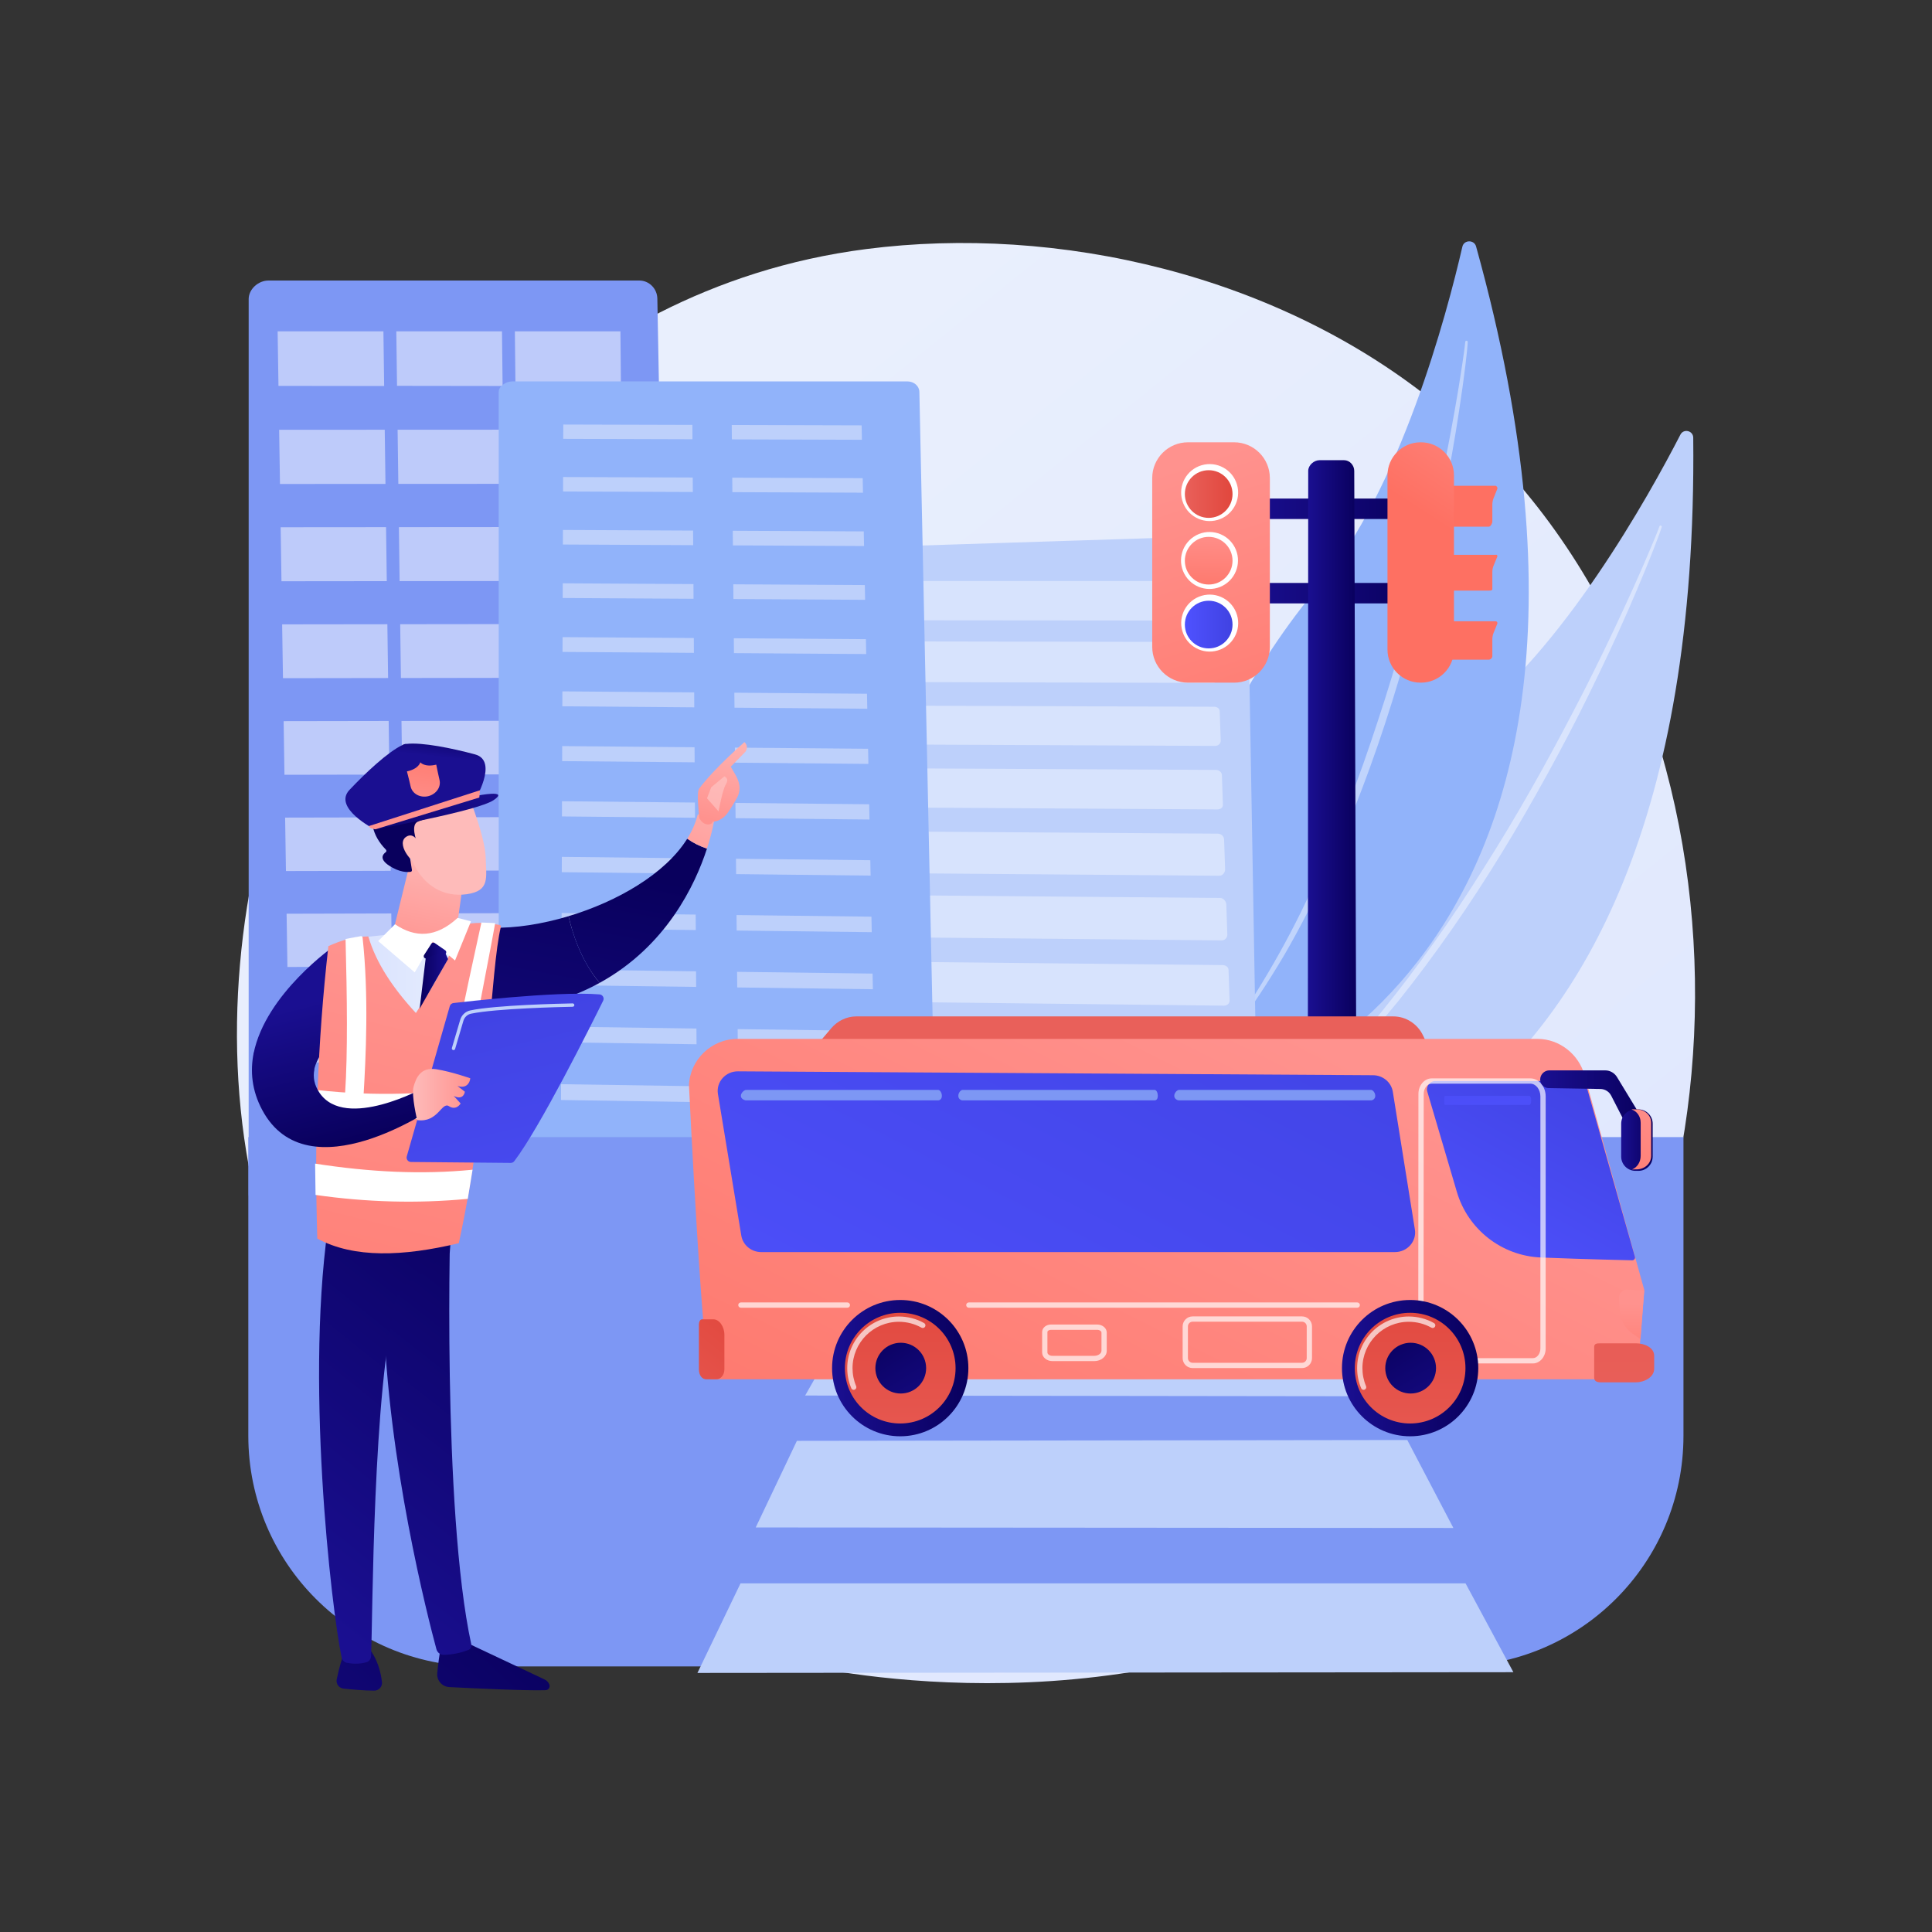 <?xml version="1.0" encoding="utf-8"?>
<!-- Generator: Adobe Illustrator 27.5.0, SVG Export Plug-In . SVG Version: 6.00 Build 0)  -->
<svg version="1.1" xmlns="http://www.w3.org/2000/svg" xmlns:xlink="http://www.w3.org/1999/xlink" x="0px" y="0px"
	viewBox="0 0 3710 3710" style="enable-background:new 0 0 3710 3710;" xml:space="preserve">
	<rect x="0" y="0" width="3710" height="3710" fill="#333333" stroke="none"/>
	<g id="Background">
		<g>
			<g>
				<rect style="fill:rgba(0, 0, 0, 0);" width="3710" height="3710" />
			</g>
		</g>
	</g>
	<g id="Illustration">
		<g>
			<linearGradient id="SVGID_1_" gradientUnits="userSpaceOnUse" x1="3601.343" y1="4064.078" x2="1123.753"
				y2="987.067">
				<stop offset="0" style="stop-color:#DAE3FE" />
				<stop offset="1" style="stop-color:#E9EFFD" />
			</linearGradient>
			<path style="fill:url(#SVGID_1_);" d="M2930.442,2843.178c-57.496,59.506-111.897,97.88-154.88,128.199
			c-505.244,356.389-1103.083,252.504-1230.14,227.134c-187.624-37.463-550.297-109.879-812.503-413.015
			c-396.696-458.619-334.925-1181.161-27.22-1658.121c56.284-87.244,353.592-571.469,957.869-649.124
			c365.702-46.996,791.994,47.789,1100.702,302.053C3412.276,1314.026,3366.145,2392.239,2930.442,2843.178z" />
			<g>
				<g>
					<path style="fill:#BDD0FB;" d="M3251.51,840.479c-0.143-13.565-18.416-17.932-24.624-5.87
					c-60.016,116.614-226.965,417.467-417.554,556.252c-310.323,225.974-571.301,642.609-456.723,909.489
					C2352.609,2300.35,3267.054,2318.469,3251.51,840.479z" />
					<path style="opacity:0.43;fill:#FFFFFF;" d="M3190.987,1012.01c-1.141,3.979-2.398,7.173-3.6,10.666l-3.766,10.222
					l-7.751,20.338c-5.259,13.519-10.723,26.952-16.188,40.386c-11.026,26.826-22.385,53.513-33.988,80.096
					c-23.305,53.123-48.045,105.607-73.571,157.708c-25.454,52.142-52.366,103.572-80.356,154.41
					c-28.033,50.811-56.797,101.246-87.205,150.708c-60.61,99.023-126.663,194.844-199.222,285.614
					c-36.75,44.993-74.694,89.049-115.113,130.81c-40.704,41.455-83.193,81.2-128.388,117.669c-0.983,0.793-2.422,0.639-3.215-0.344
					c-0.773-0.958-0.646-2.351,0.271-3.156l0.024-0.02c43.586-38.057,85.048-78.388,124.444-120.666
					c39.519-42.175,76.549-86.609,112.368-131.939c35.804-45.364,69.774-92.163,102.666-139.693
					c32.88-47.557,63.775-96.45,94.386-145.503c60.822-98.396,116.363-200.001,169.063-303.028
					c26.243-51.576,51.448-103.688,75.724-156.233c12.179-26.254,24.119-52.622,35.729-79.135l17.101-39.899l8.343-20.028
					l4.056-10.049c1.275-3.313,2.702-6.853,3.699-9.798l0.164-0.487c0.401-1.186,1.688-1.823,2.873-1.421
					C3190.684,1009.627,3191.315,1010.854,3190.987,1012.01z" />
				</g>
				<g>
					<path style="fill:#91B3FA;" d="M2834.487,473.238c-3.687-13.267-23.202-12.951-26.294,0.441
					c-29.886,129.466-119.172,466.522-274.563,650.592c-253.015,299.708-406.605,773.973-221.678,1006.861
					C2311.952,2131.132,3236.201,1918.761,2834.487,473.238z" />
					<path style="opacity:0.43;fill:#FFFFFF;" d="M2818.48,656.685c-0.107,4.199-0.536,7.643-0.83,11.372l-1.115,10.974
					l-2.475,21.898c-1.752,14.583-3.735,29.132-5.719,43.682c-4.073,29.084-8.517,58.116-13.235,87.107
					c-9.548,57.965-20.71,115.664-32.758,173.186c-11.965,57.544-25.589,114.755-40.453,171.658
					c-14.913,56.887-30.66,113.589-48.314,169.751c-35.078,112.369-76.478,222.964-125.737,330.242
					c-25.209,53.371-51.865,106.125-81.609,157.25c-30.115,50.895-62.468,100.561-98.406,147.689
					c-0.796,1.043-2.311,1.258-3.384,0.48c-1.047-0.759-1.287-2.182-0.561-3.22l0.019-0.026
					c33.868-48.302,65.013-98.291,93.57-149.672c28.711-51.308,54.331-104.204,78.497-157.673
					c24.145-53.499,46.077-107.94,66.73-162.829c20.637-54.911,38.924-110.635,56.895-166.441
					c35.462-111.795,64.764-225.413,90.861-339.707c12.923-57.181,24.661-114.627,35.355-172.264
					c5.395-28.81,10.52-57.672,15.274-86.593l6.783-43.429l3.163-21.74l1.457-10.875c0.418-3.568,0.929-7.403,1.163-10.531
					l0.039-0.529c0.096-1.287,1.245-2.252,2.565-2.154C2817.538,654.384,2818.51,655.448,2818.48,656.685z" />
				</g>
			</g>
			<g>
				<path style="fill:#BDD0FB;" d="M2395,1060.1c-0.15-8.587-3.736-16.756-9.958-22.677c-6.22-5.922-14.556-9.101-23.14-8.826
				l-694.619,22.195c-17.68,0.565-31.566,15.336-31.039,33.017l34.274,1150.394c0.521,17.457,14.911,31.291,32.375,31.121
				l680.657-6.62c8.55-0.083,16.712-3.576,22.676-9.704c5.964-6.127,9.233-14.382,9.085-22.931L2395,1060.1z" />
				<g style="opacity:0.4;">
					<path style="fill:#FFFFFF;" d="M2322.534,1115.677h-618.561c-6.016,0-10.844,3.554-10.782,9.259l0.591,54.179
					c0.062,5.729,5.023,11.995,11.057,12.002l620.322,0.542c6.141,0.007,10.895-6.642,10.698-12.423l-1.882-54.173
					C2333.78,1119.306,2328.657,1115.677,2322.534,1115.677z" />
					<path style="fill:#FFFFFF;" d="M2326.55,1232.746l-621.254-1.034c-6.042-0.01-10.878,5.757-10.816,11.511l0.596,55.189
					c0.062,5.779,5.033,11.258,11.093,11.275l623.03,1.721c6.168,0.017,10.98-5.484,10.781-11.317l-1.898-55.693
					C2337.884,1238.593,2332.7,1232.757,2326.55,1232.746z" />
					<path style="fill:#FFFFFF;" d="M2330.741,1357.155l-624.064-2.122c-6.07-0.021-10.959,2.784-10.896,8.588l0.602,55.672
					c0.063,5.829,5.044,10.236,11.129,10.263l625.762,2.785c6.196,0.028,11.067-4.375,10.866-10.259l-1.916-56.184
					C2342.024,1360.04,2336.919,1357.177,2330.741,1357.155z" />
					<path style="fill:#FFFFFF;" d="M2334.828,1478.488l-626.805-3.193c-6.096-0.031-10.994,3.922-10.931,9.777l0.607,56.16
					c0.063,5.881,5.054,9.196,11.166,9.234l628.518,3.868c6.223,0.038,11.155-3.246,10.952-9.182l-1.932-56.682
					C2346.202,1482.559,2341.034,1478.52,2334.828,1478.488z" />
					<path style="fill:#FFFFFF;" d="M2338.952,1600.886l-629.57-4.283c-6.122-0.041-11.03,5.08-10.966,10.987l0.612,56.655
					c0.064,5.933,5.111,12.362,11.25,12.41l631.395,5.007c6.251,0.05,11.099-6.359,10.895-12.348l-1.95-57.187
					C2350.416,1606.166,2345.186,1600.928,2338.952,1600.886z" />
					<path style="fill:#FFFFFF;" d="M2343.112,1724.364l-632.36-5.392c-6.149-0.052-11.066,6.259-11.001,12.218l0.617,57.158
					c0.064,5.985,5.121,11.32,11.288,11.38l634.201,6.128c6.279,0.06,11.188-5.227,10.982-11.27l-1.967-57.698
					C2354.668,1730.874,2349.374,1724.417,2343.112,1724.364z" />
					<path style="fill:#FFFFFF;" d="M2347.454,1853.251l-635.272-6.558c-6.177-0.064-11.149,3.181-11.084,9.193l0.623,57.666
					c0.065,6.039,5.132,10.261,11.326,10.332l637.032,7.269c6.307,0.072,11.278-4.074,11.07-10.171l-1.985-58.216
					C2358.957,1856.697,2353.745,1853.316,2347.454,1853.251z" />
					<path style="fill:#FFFFFF;" d="M2351.69,1978.971l-638.113-7.707c-6.204-0.075-11.186,4.364-11.12,10.429l0.628,58.182
					c0.066,6.093,5.143,9.182,11.364,9.263l639.888,8.431c6.337,0.083,11.37-2.9,11.16-9.052l-2.003-58.741
					C2363.286,1983.652,2358.009,1979.048,2351.69,1978.971z" />
					<path style="fill:#FFFFFF;" d="M2355.963,2105.815l-640.979-8.876c-6.232-0.086-11.223,5.567-11.157,11.688l0.634,58.704
					c0.067,6.148,5.201,12.46,11.452,12.554l642.87,9.652c6.366,0.096,11.313-6.124,11.101-12.331l-2.021-59.273
					C2367.653,2111.753,2362.31,2105.903,2355.963,2105.815z" />
				</g>
			</g>
			<g>
				<path style="fill:#7D97F4;" d="M1262.283,573.286c-0.355-18.973-15.729-34.585-34.576-34.585H515.365
				c-19.099,0-37.856,16.427-37.856,35.658v1718.863c0,9.251,5.294,18.123,11.799,24.656c6.506,6.532,16.144,10.189,25.333,10.164
				l744.793-2.047c9.268-0.026,18.341-3.796,24.824-10.465c6.483-6.67,10.137-15.889,9.963-25.219L1262.283,573.286z" />
				<g style="opacity:0.5;">
					<g>
						<polygon style="fill:#FFFFFF;"
							points="737.68,741.248 534.749,740.974 533.14,636.238 736.268,636.238 					" />
						<polygon style="fill:#FFFFFF;"
							points="965.143,741.196 762.415,740.921 761.027,636.238 963.951,636.238 					" />
						<polygon style="fill:#FFFFFF;"
							points="1192.376,741.143 989.853,740.869 988.685,636.238 1191.405,636.238 					" />
					</g>
					<g>
						<polygon style="fill:#FFFFFF;"
							points="740.216,929.245 537.639,929.375 536.035,825.323 738.808,825.239 					" />
						<polygon style="fill:#FFFFFF;"
							points="967.283,929.098 764.908,929.229 763.524,825.229 966.095,825.144 					" />
						<g>
							<polygon style="fill:#FFFFFF;"
								points="1194.121,928.952 991.95,929.082 990.786,825.135 1193.153,825.05 						" />
						</g>
					</g>
					<g>
						<polygon style="fill:#FFFFFF;"
							points="742.744,1115.949 540.519,1116.163 538.92,1012.472 741.341,1012.304 					" />
						<polygon style="fill:#FFFFFF;"
							points="969.415,1115.709 767.393,1115.923 766.014,1012.284 968.231,1012.117 					" />
						<polygon style="fill:#FFFFFF;"
							points="1195.859,1115.469 994.039,1115.684 992.88,1012.096 1194.894,1011.929 					" />
					</g>
					<g>
						<polygon style="fill:#FFFFFF;"
							points="745.262,1302.007 543.388,1302.304 541.796,1198.972 743.863,1198.721 					" />
						<polygon style="fill:#FFFFFF;"
							points="971.54,1301.675 769.868,1301.971 768.494,1198.691 970.36,1198.44 					" />
						<polygon style="fill:#FFFFFF;"
							points="1197.592,1301.343 996.122,1301.639 994.966,1198.41 1196.63,1198.16 					" />
					</g>
					<g>
						<polygon style="fill:#FFFFFF;"
							points="747.772,1487.423 546.248,1487.802 544.661,1384.827 746.378,1384.493 					" />
						<polygon style="fill:#FFFFFF;"
							points="973.658,1486.998 772.336,1487.376 770.966,1384.453 972.482,1384.12 					" />
						<polygon style="fill:#FFFFFF;"
							points="1199.318,1486.574 998.197,1486.952 997.045,1384.079 1198.36,1383.747 					" />
					</g>
					<g>
						<polygon style="fill:#FFFFFF;"
							points="750.273,1672.198 549.099,1672.658 547.516,1570.039 748.884,1569.624 					" />
						<polygon style="fill:#FFFFFF;"
							points="975.768,1671.682 774.794,1672.142 773.429,1569.573 974.597,1569.159 					" />
						<polygon style="fill:#FFFFFF;"
							points="1201.039,1671.167 1000.265,1671.626 999.117,1569.108 1200.083,1568.694 					" />
					</g>
					<g>
						<polygon style="fill:#FFFFFF;"
							points="752.766,1856.338 551.939,1856.878 550.362,1754.612 751.382,1754.116 					" />
						<polygon style="fill:#FFFFFF;"
							points="977.872,1855.731 777.244,1856.272 775.884,1754.056 976.703,1753.56 					" />
						<polygon style="fill:#FFFFFF;"
							points="1202.754,1855.125 1002.326,1855.665 1001.182,1753.5 1201.802,1753.004 					" />
					</g>
					<g>
						<polygon style="fill:#FFFFFF;"
							points="755.249,2039.843 554.769,2040.465 553.197,1938.55 753.87,1937.973 					" />
						<polygon style="fill:#FFFFFF;"
							points="979.967,2039.147 779.686,2039.767 778.331,1937.903 978.804,1937.327 					" />
						<polygon style="fill:#FFFFFF;"
							points="1204.462,2038.451 1004.38,2039.071 1003.24,1937.257 1203.514,1936.681 					" />
					</g>
					<g>
						<polygon style="fill:#FFFFFF;"
							points="757.725,2222.72 557.59,2223.421 556.024,2121.857 756.35,2121.199 					" />
						<polygon style="fill:#FFFFFF;"
							points="982.056,2221.933 782.119,2222.634 780.768,2121.119 980.896,2120.463 					" />
						<polygon style="fill:#FFFFFF;"
							points="1206.165,2221.149 1006.427,2221.848 1005.29,2120.383 1205.22,2119.727 					" />
					</g>
				</g>
			</g>
			<g>
				<path style="fill:#91B3FA;" d="M1765.46,752.385c-0.234-11.072-10.44-19.981-22.948-19.981h-758.69
				c-12.677,0-26.141,9.184-26.141,20.407v1567.72c0,8.377,5.36,16.41,12.06,22.326c6.7,5.916,16.58,9.228,26.043,9.206
				l766.999-1.854c9.544-0.022,18.877-3.437,25.553-9.476c6.677-6.04,10.435-14.221,10.255-22.67L1765.46,752.385z" />
				<g>
					<polygon style="fill:#BDD0FB;"
						points="1329.755,843.505 1081.57,842.744 1081.663,815.25 1329.57,815.944 				" />
					<polygon style="fill:#BDD0FB;"
						points="1330.436,944.774 1081.23,943.767 1081.323,916.047 1330.249,916.986 				" />
					<polygon style="fill:#BDD0FB;"
						points="1331.122,1046.879 1080.887,1045.623 1080.981,1017.674 1330.933,1018.863 				" />
					<polygon style="fill:#BDD0FB;"
						points="1331.813,1149.835 1080.542,1148.324 1080.637,1120.143 1331.624,1121.585 				" />
					<polygon style="fill:#BDD0FB;"
						points="1332.511,1253.648 1080.193,1251.877 1080.289,1223.462 1332.32,1225.161 				" />
					<polygon style="fill:#BDD0FB;"
						points="1333.923,1463.888 1079.487,1461.587 1079.584,1432.694 1333.729,1434.921 				" />
					<polygon style="fill:#BDD0FB;"
						points="1336.087,1785.96 1078.406,1782.83 1078.505,1753.197 1335.888,1756.25 				" />
					<polygon style="fill:#BDD0FB;"
						points="1333.214,1358.328 1079.841,1356.295 1079.938,1327.642 1333.021,1329.603 				" />
					<polygon style="fill:#BDD0FB;"
						points="1334.639,1570.341 1079.13,1567.769 1079.228,1538.631 1334.443,1541.129 				" />
					<polygon style="fill:#BDD0FB;"
						points="1335.36,1677.694 1078.769,1674.845 1078.868,1645.461 1335.162,1648.234 				" />
					<polygon style="fill:#BDD0FB;"
						points="1336.821,1895.153 1078.039,1891.737 1078.139,1861.851 1336.619,1865.187 				" />
					<polygon style="fill:#BDD0FB;"
						points="1337.561,2005.281 1077.669,2001.575 1077.771,1971.432 1337.358,1975.058 				" />
					<polygon style="fill:#BDD0FB;"
						points="1338.307,2116.362 1077.296,2112.36 1077.398,2081.959 1338.102,2085.878 				" />
					<polygon style="fill:#BDD0FB;"
						points="1339.06,2228.401 1076.92,2224.101 1077.023,2193.435 1338.854,2197.655 				" />
					<polygon style="fill:#BDD0FB;"
						points="1655.144,844.501 1405.402,843.737 1405.132,816.155 1654.593,816.853 				" />
					<polygon style="fill:#BDD0FB;"
						points="1657.17,946.094 1406.395,945.081 1406.123,917.272 1656.615,918.218 				" />
					<polygon style="fill:#BDD0FB;"
						points="1659.213,1048.529 1407.395,1047.263 1407.121,1019.225 1658.652,1020.42 				" />
					<polygon style="fill:#BDD0FB;"
						points="1661.273,1151.818 1408.404,1150.297 1408.127,1122.025 1660.707,1123.475 				" />
					<polygon style="fill:#BDD0FB;"
						points="1663.349,1255.969 1409.422,1254.187 1409.143,1225.679 1662.78,1227.389 				" />
					<polygon style="fill:#BDD0FB;"
						points="1667.556,1466.905 1411.482,1464.589 1411.198,1435.6 1666.976,1437.842 				" />
					<polygon style="fill:#BDD0FB;"
						points="1674,1790.064 1414.639,1786.914 1414.348,1757.18 1673.405,1760.252 				" />
					<polygon style="fill:#BDD0FB;"
						points="1665.443,1360.995 1410.448,1358.948 1410.166,1330.201 1664.869,1332.174 				" />
					<polygon style="fill:#BDD0FB;"
						points="1669.685,1573.714 1412.525,1571.125 1412.239,1541.891 1669.101,1544.405 				" />
					<polygon style="fill:#BDD0FB;"
						points="1671.833,1681.429 1413.577,1678.562 1413.288,1649.08 1671.244,1651.87 				" />
					<polygon style="fill:#BDD0FB;"
						points="1676.184,1899.631 1415.709,1896.193 1415.415,1866.204 1675.585,1869.563 				" />
					<polygon style="fill:#BDD0FB;"
						points="1678.388,2010.142 1416.788,2006.411 1416.492,1976.163 1677.783,1979.814 				" />
					<polygon style="fill:#BDD0FB;"
						points="1680.61,2121.609 1417.876,2117.581 1417.578,2087.073 1680,2091.019 				" />
					<polygon style="fill:#BDD0FB;"
						points="1682.852,2234.043 1418.975,2229.713 1418.673,2198.94 1682.237,2203.186 				" />
				</g>
			</g>
			<path style="fill:#7D97F4;" d="M2789.974,3199.952H919.619c-244.531,0-442.763-198.232-442.763-442.763V2183.54h2755.881v573.649
			C3232.737,3001.721,3034.505,3199.952,2789.974,3199.952z" />
			<g>
				<polygon style="fill:#BDD0FB;"
					points="2906.156,3211.114 1339.277,3212.536 1422.013,3040.514 2814.275,3040.514 			" />
				<polygon style="fill:#BDD0FB;"
					points="2790.895,2934.128 1451.197,2933.166 1530.265,2766.831 2702.387,2765.239 			" />
				<polygon style="fill:#BDD0FB;"
					points="2687.327,2681.333 1546.114,2679.825 1631.605,2529.88 2598.237,2531.581 			" />
				<polygon style="fill:#BDD0FB;"
					points="2582.646,2494.243 1648.309,2493.13 1714.014,2346.131 2514.715,2345.017 			" />
				<polygon style="fill:#BDD0FB;"
					points="2501.351,2309.381 1730.718,2307.153 1781.017,2190.155 2446.783,2193.563 			" />
			</g>
			<g>

				<linearGradient id="SVGID_00000089546646169802106640000009459723618017688477_"
					gradientUnits="userSpaceOnUse" x1="10024.64" y1="3061.961" x2="9411.9" y2="3728.45"
					gradientTransform="matrix(1 0.009 -0.009 1 -8951.611 -63.475)">
					<stop offset="0" style="stop-color:#09005D" />
					<stop offset="1" style="stop-color:#1A0F91" />
				</linearGradient>
				<path style="fill:url(#SVGID_00000089546646169802106640000009459723618017688477_);" d="M849.78,3141.521
				c0,0-6.689,35.865-10.139,71.398c-1.349,13.886,9.251,26.056,23.185,26.77c47.339,2.424,148.604,7.226,184.971,5.95
				c5.467-0.192,9.093-5.752,7.119-10.853c-1.654-4.275-4.89-7.75-9.037-9.704l-166.597-78.501L849.78,3141.521z" />

				<linearGradient id="SVGID_00000155826295648207525940000013740037405515793846_"
					gradientUnits="userSpaceOnUse" x1="10083.167" y1="2127.365" x2="9561.768" y2="2834.055"
					gradientTransform="matrix(1 0.009 -0.01 1.048 -8952.554 15.319)">
					<stop offset="0" style="stop-color:#09005D" />
					<stop offset="1" style="stop-color:#1A0F91" />
				</linearGradient>
				<path style="fill:url(#SVGID_00000155826295648207525940000013740037405515793846_);" d="M866.287,2312.523
				c-2.314,11.745-17.422,587.034,38.777,845.442c0.917,4.216-1.159,8.534-4.993,10.133c-9.034,3.768-26.725,9.181-47.87,9.724
				c-6.548,0.168-12.375-4.349-14.159-10.954c-16.197-59.985-93.684-360.49-101.434-646.921c-8.66-320.06,0.104-10.894,0.104-10.894
				l8.755-197.706L866.287,2312.523z" />

				<linearGradient id="SVGID_00000013181285550741847960000003411626322513120643_"
					gradientUnits="userSpaceOnUse" x1="9897.21" y1="2935.471" x2="9284.445" y2="3601.988"
					gradientTransform="matrix(1 0.009 -0.009 1 -8951.611 -63.475)">
					<stop offset="0" style="stop-color:#09005D" />
					<stop offset="1" style="stop-color:#1A0F91" />
				</linearGradient>
				<path style="fill:url(#SVGID_00000013181285550741847960000003411626322513120643_);" d="M667.144,3158.427
				c0,0-10.275,18.04-20.514,66.139c-1.849,8.687,4.153,17.074,12.982,18.028c15.624,1.687,39.678,3.894,58.964,3.946
				c8.889,0.023,15.901-7.651,14.914-16.486c-1.968-17.611-8.347-46.536-28.69-69.226L667.144,3158.427z" />

				<linearGradient id="SVGID_00000127006210998187135610000009841994861264422563_"
					gradientUnits="userSpaceOnUse" x1="9639.622" y1="3108.561" x2="9686.614" y2="3108.561"
					gradientTransform="matrix(1 0.009 -0.009 1 -8951.611 -63.475)">
					<stop offset="0" style="stop-color:#FEBBBA" />
					<stop offset="1" style="stop-color:#FF928E" />
				</linearGradient>
				<path style="fill:url(#SVGID_00000127006210998187135610000009841994861264422563_);" d="M658.799,3103.072l11.293,65.098
				c0,0,11.696,8.874,35.058,2.744l-5.02-69.973L658.799,3103.072z" />

				<linearGradient id="SVGID_00000088827054139172843250000001490007752062214833_"
					gradientUnits="userSpaceOnUse" x1="9989.641" y1="1992.752" x2="9468.215" y2="2699.478"
					gradientTransform="matrix(1 0.009 -0.01 1.068 -8952.377 46.586)">
					<stop offset="0" style="stop-color:#09005D" />
					<stop offset="1" style="stop-color:#1A0F91" />
				</linearGradient>
				<path style="fill:url(#SVGID_00000088827054139172843250000001490007752062214833_);" d="M633.995,2329.2
				c-50.924,308.65,3.118,764.084,21.959,853.302c1.153,5.463,5.234,9.678,10.4,10.643c8.774,1.638,23.232,3.046,37.54-1.242
				c4.929-1.476,8.428-6.176,8.68-11.635c3.328-71.953,2.79-513.876,49.158-688.082c2.35-8.828,7.485-16.499,14.541-21.748
				l87.392-65.022l7.668-106.38L633.995,2329.2z" />

				<linearGradient id="SVGID_00000086693887126791460080000014471561427298319002_"
					gradientUnits="userSpaceOnUse" x1="645.609" y1="2200.958" x2="575.993" y2="1929.231">
					<stop offset="0" style="stop-color:#09005D" />
					<stop offset="1" style="stop-color:#1A0F91" />
				</linearGradient>
				<path style="fill:url(#SVGID_00000086693887126791460080000014471561427298319002_);" d="M695.996,1956.056l-53.817-139.741
				c0,0-132.059,91.383-155.248,206.863c25.357,2.111,71.118,8.904,116.096,32.156
				C613.48,2000.801,695.996,1956.056,695.996,1956.056z" />
				<g>

					<linearGradient id="SVGID_00000147903556791528574300000018066052214025594246_"
						gradientUnits="userSpaceOnUse" x1="945.567" y1="1590.813" x2="789.659" y2="2426.035">
						<stop offset="0" style="stop-color:#09005D" />
						<stop offset="1" style="stop-color:#1A0F91" />
					</linearGradient>
					<path style="fill:url(#SVGID_00000147903556791528574300000018066052214025594246_);" d="M944.95,1781.449
					c-143.751-3.747-302.771,34.866-302.771,34.866c-45.242,249.653-12.631,538.422-12.631,538.422
					c111.027,30.251,237.035-15.587,237.035-15.587c19.497-104.344,108.619-397.675,108.619-397.675
					c70.33-8.048,128.392-27.763,176.303-54.103c-35.948-42.483-52.574-96.262-59.714-128.026
					C1040.807,1774.657,989.288,1782.605,944.95,1781.449z" />

					<linearGradient id="SVGID_00000159443854135769125800000008069249769704807565_"
						gradientUnits="userSpaceOnUse" x1="1227.035" y1="1681.832" x2="1094.369" y2="2392.547">
						<stop offset="0" style="stop-color:#09005D" />
						<stop offset="1" style="stop-color:#1A0F91" />
					</linearGradient>
					<path style="fill:url(#SVGID_00000159443854135769125800000008069249769704807565_);" d="M1091.791,1759.345
					c7.14,31.765,23.765,85.543,59.714,128.026c128.151-70.454,183.553-188.38,206.062-257.804
					c-13.478-4.438-26.297-10.779-37.846-19.013C1277.579,1678.003,1185.61,1731.166,1091.791,1759.345z" />

					<linearGradient id="SVGID_00000110429051580346386010000006783171182320297373_"
						gradientUnits="userSpaceOnUse" x1="1415.611" y1="1450.752" x2="1287.119" y2="1731.405">
						<stop offset="0" style="stop-color:#FEBBBA" />
						<stop offset="1" style="stop-color:#FF928E" />
					</linearGradient>
					<path style="fill:url(#SVGID_00000110429051580346386010000006783171182320297373_);" d="M1339.74,1564.436
					c-3.946,15.985-10.814,31.387-20.019,46.118c11.549,8.234,24.368,14.575,37.846,19.013
					c10.891-33.593,14.086-55.837,14.086-55.837C1357.692,1556.536,1339.74,1564.436,1339.74,1564.436z" />
				</g>
				<g>

					<linearGradient id="SVGID_00000115513257867886328570000001474169420793964713_"
						gradientUnits="userSpaceOnUse" x1="1416.858" y1="1377.987" x2="1366.137" y2="1574.106">
						<stop offset="0" style="stop-color:#FEBBBA" />
						<stop offset="1" style="stop-color:#FF928E" />
					</linearGradient>
					<path style="fill:url(#SVGID_00000115513257867886328570000001474169420793964713_);" d="M1368.183,1578.035
					c1.433,4.712-15.749,11.703-25.642-7.608c-0.264-9.213-5.488-48.718,0.086-56.168c29.689-39.676,86.987-89.221,86.987-89.221
					c9.513,9.568,1.513,18.801,1.513,18.801l-27.839,28.452c5.667,10.473,12.616,19.335,15.791,31.969
					c2.405,9.567,0.781,19.752-4.123,28.391c-4.922,8.671-11.631,19.939-17.956,28.747
					C1385.028,1578.069,1368.183,1578.035,1368.183,1578.035z" />

					<linearGradient id="SVGID_00000012460903387433049560000004450535131175667366_"
						gradientUnits="userSpaceOnUse" x1="1383.994" y1="1479.641" x2="1289.316" y2="1980.083">
						<stop offset="0" style="stop-color:#FEBBBA" />
						<stop offset="1" style="stop-color:#FF928E" />
					</linearGradient>
					<path style="fill:url(#SVGID_00000012460903387433049560000004450535131175667366_);"
						d="M1391.055,1490.807l-25.322,21.055
					l-8.089,21.125l22.159,25.059c0,0,7.932-41.995,13.615-51.046C1399.101,1497.949,1396.241,1493.519,1391.055,1490.807z" />
				</g>

				<linearGradient id="SVGID_00000160167122150200647740000003466020242379908481_"
					gradientUnits="userSpaceOnUse" x1="701.723" y1="1885.087" x2="912.199" y2="1885.087">
					<stop offset="0" style="stop-color:#DAE3FE" />
					<stop offset="1" style="stop-color:#E9EFFD" />
				</linearGradient>
				<polygon style="fill:url(#SVGID_00000160167122150200647740000003466020242379908481_);" points="701.723,1799.338 
				791.927,1993.109 912.199,1777.065 			" />
				<g>

					<linearGradient id="SVGID_00000015326794012130405460000000811522935179656638_"
						gradientUnits="userSpaceOnUse" x1="817.476" y1="1854.908" x2="512.097" y2="3078.949">
						<stop offset="0" style="stop-color:#FF928E" />
						<stop offset="1" style="stop-color:#FE7062" />
					</linearGradient>
					<path style="fill:url(#SVGID_00000015326794012130405460000000811522935179656638_);" d="M630.59,1816.877
					c-21.208,187.341-27.086,366.802-21.298,561.549c70.428,38.088,164.805,34.429,271.727,8.909
					c57.761-264.516,60.826-527.224,80.814-607.615c0.396-1.591-0.612-3.187-2.227-3.473c-24.104-4.266-49.629-6.473-69.679,0.54
					c-27.365,61.951-55.056,113.497-91.318,168.437c-43.831-47.392-76.55-96.118-91.317-146.999
					C680.285,1798.502,656.07,1805.197,630.59,1816.877z" />
					<path style="fill:#FFFFFF;" d="M610.962,2093.336c108.09,12.061,216.556,8.708,320.726-8.352l-10.858,50.949
					c-100.093,17.671-206.281,16.832-315.993,5.29L610.962,2093.336z" />
					<path style="fill:#FFFFFF;" d="M605.115,2234.489c104.344,16.269,205.485,21.407,302.351,11.693l-9.187,55.96
					c-96.684,9.239-194.139,6.556-292.328-7.517L605.115,2234.489z" />
					<path style="fill:#FFFFFF;" d="M663.581,1803.096c2.962,113.606,4.227,218.214-0.835,295.251l35.079,10.023
					c4.871-79.087,10.516-197.376-1.549-307.849c-0.525-4.806-5.336-2.094-10.145-1.601L663.581,1803.096z" />
					<path style="fill:#FFFFFF;" d="M924.449,1771.497c-21.159,98-45.345,202.536-63.477,318.499l35.636-2.506
					c13.324-113.549,36.75-216.323,54.29-314.879L924.449,1771.497z" />
				</g>

				<linearGradient id="SVGID_00000036218521183135007860000008428707133593045669_"
					gradientUnits="userSpaceOnUse" x1="682.267" y1="2189.261" x2="613.222" y2="1919.762">
					<stop offset="0" style="stop-color:#09005D" />
					<stop offset="1" style="stop-color:#1A0F91" />
				</linearGradient>
				<path style="fill:url(#SVGID_00000036218521183135007860000008428707133593045669_);" d="M815.444,2088.173
				c0,0-151.59,83.773-201.771,10.527c-10.418-15.209-12.801-30.248-10.061-44.538c-44.978-23.252-91.088-30.292-116.445-32.403
				c-6.991,34.813-3.825,71.941,16.311,109.626c87.56,163.867,331.565-5.846,331.565-5.846L815.444,2088.173z" />
				<g>
					<g>

						<linearGradient id="SVGID_00000001656161799549681160000004302160557242077572_"
							gradientUnits="userSpaceOnUse" x1="9609.484" y1="1887.963" x2="9803.658" y2="2697.023"
							gradientTransform="matrix(1 0 0 1 -8683.322 0)">
							<stop offset="0" style="stop-color:#4042E2" />
							<stop offset="1" style="stop-color:#4F52FF" />
						</linearGradient>
						<path style="fill:url(#SVGID_00000001656161799549681160000004302160557242077572_);" d="M781.123,2220.567l82.577-288.378
						c0.938-3.273,3.73-5.661,7.113-6.055c14.961-1.746,58.315-6.647,108.37-10.88c60.293-5.1,130.312-9.232,172.152-5.717
						c5.948,0.499,9.543,6.791,6.898,12.142c-23.793,48.137-121.663,243.945-170.673,308.089c-1.624,2.125-4.135,3.367-6.809,3.342
						l-191.593-1.782C783.581,2231.275,779.589,2225.927,781.123,2220.567z" />

						<linearGradient id="SVGID_00000085226146182213101900000001221757281066054566_"
							gradientUnits="userSpaceOnUse" x1="9476.431" y1="2102.002" x2="9586.445" y2="2102.002"
							gradientTransform="matrix(1 0 0 1 -8683.322 0)">
							<stop offset="0" style="stop-color:#FEBBBA" />
							<stop offset="1" style="stop-color:#FF928E" />
						</linearGradient>
						<path style="fill:url(#SVGID_00000085226146182213101900000001221757281066054566_);" d="M801.074,2150.895
						c0,0-11.504-47.3-6.863-64.081c4.64-16.782,13.631-38.358,43.596-33.563c29.967,4.794,65.315,17.418,65.315,17.418
						s-1.786,21.858-24.561,14.806l14.124,10.928c0,0-2.019,17.501-21.256,8.152l13.136,14.492c0,0-8.262,14.374-22.416,5.155
						C847.996,2114.982,841.211,2156.59,801.074,2150.895z" />
					</g>
					<path style="fill:#BDD0FB;" d="M869.952,2016.407c1.708,0.504,3.5-0.473,4.003-2.18l15.901-53.941
					c2.063-7.004,7.694-12.262,14.694-13.725c48.314-10.08,173.573-12.878,195.189-13.291c1.774-0.034,3.168-1.495,3.141-3.27
					v-0.001c-0.026-1.784-1.495-3.207-3.279-3.175c-22.248,0.405-146.864,3.103-196.368,13.432
					c-9.327,1.945-16.821,8.923-19.561,18.207l-15.901,53.942C867.269,2014.111,868.245,2015.903,869.952,2016.407L869.952,2016.407
					z" />
				</g>

				<linearGradient id="SVGID_00000159447630799127492020000004161377057534023049_"
					gradientUnits="userSpaceOnUse" x1="852.718" y1="1607.38" x2="804.275" y2="1841.242">
					<stop offset="0" style="stop-color:#FEBBBA" />
					<stop offset="1" style="stop-color:#FF928E" />
				</linearGradient>
				<path style="fill:url(#SVGID_00000159447630799127492020000004161377057534023049_);" d="M790.535,1643.986l-37.111,151.212
				c-0.779,2.184,0.099,4.62,2.118,5.761c12.404,7.013,57.141,27.37,111.61-6.439c5.674-3.522,9.57-9.318,10.489-15.932
				l15.906-114.361L790.535,1643.986z" />
				<g>

					<linearGradient id="SVGID_00000161606254491641570020000002340270355300611762_"
						gradientUnits="userSpaceOnUse" x1="10.559" y1="796.214" x2="-62.942" y2="577.384"
						gradientTransform="matrix(1 0.031 -0.031 1 426.628 -639.854)">
						<stop offset="0" style="stop-color:#FEBBBA" />
						<stop offset="1" style="stop-color:#FF928E" />
					</linearGradient>
					<path style="fill:url(#SVGID_00000161606254491641570020000002340270355300611762_);" d="M902.05,1534.015
					c0,0,29.675,74.348,30.633,112.919c0.958,38.572,8.485,63.814-36.277,70.196c-44.762,6.382-81.586-16.953-100.723-55.936
					c0,0-30.015-60.084-22.127-84.069C781.444,1553.141,902.05,1534.015,902.05,1534.015z" />

					<linearGradient id="SVGID_00000145751110627486308790000009643065171957312188_"
						gradientUnits="userSpaceOnUse" x1="1089.986" y1="1593.278" x2="1584.437" y2="1650.073">
						<stop offset="0" style="stop-color:#09005D" />
						<stop offset="1" style="stop-color:#1A0F91" />
					</linearGradient>
					<path style="fill:url(#SVGID_00000145751110627486308790000009643065171957312188_);" d="M798.221,1633.667l2.22-1.05
					c2.826-1.336,4.135-5.14,2.834-8.315c-5.04-12.298-14.738-40.421-0.903-46.485c17.829-7.816,87.94-22.131,103.84-50.309
					c15.281-27.081,3.588-63.008-15.32-73.706c-1.265-0.716-2.798-0.226-3.502,1.202l-1.71,3.465
					c-1.17,2.372-4.223,1.913-4.795-0.721l0,0c-0.549-2.529-3.412-3.104-4.674-0.926c-4.88,8.426-17.771,21.934-51.318,28.04
					c-47.677,8.677-79.677,29.94-81.626,67.871c-0.124,2.41-2.377,3.683-4.115,2.373c-3.421-2.579-8.982-3.912-16.687,3.151
					c-13.398,12.283-9.089,45.35,18.592,73.294c1.315,1.327,1.228,3.78-0.273,4.842c-5.29,3.743-13.283,12.791,6.304,25.785
					c20.26,13.44,35.715,12.865,41.689,11.911c1.486-0.237,2.489-1.867,2.219-3.573l-5.311-33.555
					c-0.301-1.899,0.994-3.649,2.661-3.598L798.221,1633.667z" />

					<linearGradient id="SVGID_00000176036634170750171350000008209002459041766830_"
						gradientUnits="userSpaceOnUse" x1="-48.441" y1="816.037" x2="-121.941" y2="597.208"
						gradientTransform="matrix(1 0.031 -0.031 1 426.628 -639.854)">
						<stop offset="0" style="stop-color:#FEBBBA" />
						<stop offset="1" style="stop-color:#FF928E" />
					</linearGradient>
					<path style="fill:url(#SVGID_00000176036634170750171350000008209002459041766830_);" d="M812.914,1641.167
					c0,0-10.74-47.239-32.155-34.747c-21.416,12.492,9.284,52.844,26.122,55.119L812.914,1641.167z" />
				</g>
				<g>
					<path style="fill:#FFFFFF;" d="M758.517,1774.838l-32.295,32.295l70.159,60.136l34.523-59.022l42.875,36.193l30.625-75.17
					l-25.614-6.682C837.643,1800.602,797.654,1801.48,758.517,1774.838z" />

					<linearGradient id="SVGID_00000155114996147370741350000018428815034050364606_"
						gradientUnits="userSpaceOnUse" x1="813.667" y1="1825.289" x2="856.917" y2="1825.289">
						<stop offset="0" style="stop-color:#09005D" />
						<stop offset="1" style="stop-color:#1A0F91" />
					</linearGradient>
					<path style="fill:url(#SVGID_00000155114996147370741350000018428815034050364606_);" d="M828.481,1812.003l-14.108,21.868
					c-2.103,3.26,0.807,7.429,4.592,6.579l34.565-7.76c3.688-0.828,4.623-5.651,1.511-7.797l-20.457-14.108
					C832.57,1809.396,829.807,1809.947,828.481,1812.003z" />

					<linearGradient id="SVGID_00000101094568008755820570000011303714024150227604_"
						gradientUnits="userSpaceOnUse" x1="805.847" y1="1882.581" x2="860.415" y2="1882.581">
						<stop offset="0" style="stop-color:#09005D" />
						<stop offset="1" style="stop-color:#1A0F91" />
					</linearGradient>
					<polygon style="fill:url(#SVGID_00000101094568008755820570000011303714024150227604_);" points="817.54,1839.428 
					805.847,1936.871 860.415,1841.656 854.29,1828.292 				" />
				</g>
				<g>

					<linearGradient id="SVGID_00000085240042559669608210000010306618419983616420_"
						gradientUnits="userSpaceOnUse" x1="811.11" y1="1390.711" x2="804.428" y2="1449.177">
						<stop offset="0" style="stop-color:#09005D" />
						<stop offset="1" style="stop-color:#1A0F91" />
					</linearGradient>
					<path style="fill:url(#SVGID_00000085240042559669608210000010306618419983616420_);" d="M912.231,1448.662
					c-44.057-11.863-101.236-23.56-131.578-20.168c-1.231-0.198-2.495-0.063-3.791,0.442c-0.101,0.04-0.209,0.089-0.31,0.13
					c-0.109,0.019-0.225,0.033-0.332,0.052c-1.37,0.248-2.516,0.794-3.463,1.607c-27.633,12.984-70.242,52.867-101.582,86.028
					c-32.933,34.845,48.318,75.824,48.318,75.824l97.055-20.656c0.005,0.011,0.02,0.04,0.02,0.04l0.315-0.112l0.327-0.069
					c0,0-0.004-0.033-0.004-0.045l93.518-33.175C910.724,1538.56,958.527,1461.128,912.231,1448.662z" />

					<linearGradient id="SVGID_00000002370309091981223950000014595754735244349618_"
						gradientUnits="userSpaceOnUse" x1="530.221" y1="1797.517" x2="606.889" y2="1588.809"
						gradientTransform="matrix(0.997 -0.074 0.074 0.997 135.726 -50.563)">
						<stop offset="0" style="stop-color:#09005D" />
						<stop offset="1" style="stop-color:#1A0F91" />
					</linearGradient>
					<path style="fill:url(#SVGID_00000002370309091981223950000014595754735244349618_);" d="M721.124,1592.454
					c0,0,195.208-34.725,226.711-55.934c31.504-21.208-31.212-8.605-31.212-8.605L721.124,1592.454z" />

					<linearGradient id="SVGID_00000084498357769189946320000002821222864227524779_"
						gradientUnits="userSpaceOnUse" x1="873.429" y1="1362.703" x2="930.224" y2="1173.943">
						<stop offset="0" style="stop-color:#FF928E" />
						<stop offset="1" style="stop-color:#FE7062" />
					</linearGradient>
					<path style="fill:url(#SVGID_00000084498357769189946320000002821222864227524779_);" d="M708.368,1586.272l213.231-68.697
					l-1.155,13.883l-199.321,60.996C721.124,1592.454,710.016,1591.941,708.368,1586.272z" />

					<linearGradient id="SVGID_00000107583634645538379250000006206846567924418231_"
						gradientUnits="userSpaceOnUse" x1="-228.78" y1="1652.061" x2="-169.101" y2="1489.601"
						gradientTransform="matrix(0.975 -0.225 0.225 0.975 656.341 -99.126)">
						<stop offset="0" style="stop-color:#FF928E" />
						<stop offset="1" style="stop-color:#FE7062" />
					</linearGradient>
					<path style="fill:url(#SVGID_00000107583634645538379250000006206846567924418231_);" d="M837.728,1468.331
					c-22.653,5.647-30.617-4.479-30.617-4.479s-2.842,12.616-25.683,17.452c2.777,10.521,5.2,20.634,7.154,29.211
					c1.5,6.589,5.879,12.236,12.169,15.697c6.291,3.459,13.977,4.447,21.362,2.745c6.825-1.573,13.779-5.934,17.921-11.797
					c4.142-5.864,5.522-12.839,3.987-19.42C842.025,1489.173,839.835,1479.006,837.728,1468.331z" />
				</g>
			</g>
			<g>
				<g>
					<g>

						<linearGradient id="SVGID_00000049204284968318591220000007195595821052711569_"
							gradientUnits="userSpaceOnUse" x1="-6144.859" y1="976.997" x2="-5796.211" y2="976.997"
							gradientTransform="matrix(-1 0 0 1 -3411.738 0)">
							<stop offset="0" style="stop-color:#09005D" />
							<stop offset="1" style="stop-color:#1A0F91" />
						</linearGradient>
						<path style="fill:url(#SVGID_00000049204284968318591220000007195595821052711569_);" d="M2733.121,975.815
						c0-10.195-8.265-18.46-18.46-18.46h-311.728c-10.195,0-18.46,8.265-18.46,18.46v2.364c0,10.195,8.265,18.46,18.46,18.46
						h311.728c10.195,0,18.46-8.265,18.46-18.46V975.815z" />

						<linearGradient id="SVGID_00000181078626102716237850000000902924687167209361_"
							gradientUnits="userSpaceOnUse" x1="-6144.859" y1="1139.045" x2="-5796.211" y2="1139.045"
							gradientTransform="matrix(-1 0 0 1 -3411.738 0)">
							<stop offset="0" style="stop-color:#09005D" />
							<stop offset="1" style="stop-color:#1A0F91" />
						</linearGradient>
						<path style="fill:url(#SVGID_00000181078626102716237850000000902924687167209361_);" d="M2733.121,1137.863
						c0-10.195-8.265-18.46-18.46-18.46h-311.728c-10.195,0-18.46,8.265-18.46,18.46v2.364c0,10.195,8.265,18.46,18.46,18.46
						h311.728c10.195,0,18.46-8.265,18.46-18.46V1137.863z" />
					</g>

					<linearGradient id="SVGID_00000177466399549547158090000014367955303884786106_"
						gradientUnits="userSpaceOnUse" x1="-6016.657" y1="1534.732" x2="-5923.112" y2="1534.732"
						gradientTransform="matrix(-1 0 0 1 -3411.738 0)">
						<stop offset="0" style="stop-color:#09005D" />
						<stop offset="1" style="stop-color:#1A0F91" />
					</linearGradient>
					<path style="fill:url(#SVGID_00000177466399549547158090000014367955303884786106_);" d="M2533.92,883.697h47.083
					c10.787,0,19.533,9.732,19.533,20.522l4.382,1281.549h-93.545l0.773-1281.549C2512.147,893.43,2523.133,883.697,2533.92,883.697
					z" />

					<linearGradient id="SVGID_00000159433330917686278240000008192821460807936694_"
						gradientUnits="userSpaceOnUse" x1="2264.718" y1="893.807" x2="2514.284" y2="1658.211">
						<stop offset="0" style="stop-color:#FF928E" />
						<stop offset="1" style="stop-color:#FE7062" />
					</linearGradient>
					<path style="fill:url(#SVGID_00000159433330917686278240000008192821460807936694_);" d="M2438.489,1242.202
					c0,37.949-30.764,68.712-68.713,68.712h-88.458c-37.949,0-68.713-30.763-68.713-68.712V918.035
					c0-37.949,30.764-68.712,68.713-68.712h88.458c37.949,0,68.713,30.763,68.713,68.712V1242.202z" />
					<g>

						<linearGradient id="SVGID_00000112608895450791748990000017658566846899637689_"
							gradientUnits="userSpaceOnUse" x1="3780.528" y1="-14416.903" x2="3604.697"
							y2="-14146.395" gradientTransform="matrix(-1 0 0 1 -3411.738 0)">
							<stop offset="0" style="stop-color:#FF928E" />
							<stop offset="1" style="stop-color:#FE7062" />
						</linearGradient>
						<path style="fill:url(#SVGID_00000112608895450791748990000017658566846899637689_);" d="M2871.575,932.802
						c1.304,0,2.522,1.208,3.243,2.295c0.72,1.088,0.85,2.739,0.345,3.94l-7.08,17.635c-1.759,4.179-2.378,8.804-2.378,13.338v31.59
						c0,3.398-3.329,9.77-6.727,9.77h-111.125v-78.569H2871.575z" />

						<linearGradient id="SVGID_00000131327195811428597470000001296327734530003385_"
							gradientUnits="userSpaceOnUse" x1="3838.479" y1="-14379.225" x2="3662.647"
							y2="-14108.715" gradientTransform="matrix(-1 0 0 1 -3411.738 0)">
							<stop offset="0" style="stop-color:#FF928E" />
							<stop offset="1" style="stop-color:#FE7062" />
						</linearGradient>
						<path style="fill:url(#SVGID_00000131327195811428597470000001296327734530003385_);" d="M2871.575,1065.387
						c1.304,0,2.522-0.474,3.243,0.613c0.72,1.088,0.85,1.898,0.345,3.099l-7.08,17.214c-1.759,4.179-2.378,8.384-2.378,12.918
						v31.59c0,3.398-3.329,3.312-6.727,3.312h-111.125v-68.748H2871.575z" />

						<linearGradient id="SVGID_00000118392572316561728050000017972301751571170221_"
							gradientUnits="userSpaceOnUse" x1="3898.121" y1="-14340.466" x2="3722.29" y2="-14069.957"
							gradientTransform="matrix(-1 0 0 1 -3411.738 0)">
							<stop offset="0" style="stop-color:#FF928E" />
							<stop offset="1" style="stop-color:#FE7062" />
						</linearGradient>
						<path style="fill:url(#SVGID_00000118392572316561728050000017972301751571170221_);" d="M2871.575,1193.061
						c1.304,0,2.522,0.3,3.243,1.387c0.72,1.088,0.85,2.285,0.345,3.486l-7.08,17.408c-1.759,4.179-2.378,8.577-2.378,13.111v31.59
						c0,3.398-3.329,6.675-6.727,6.675h-111.125v-73.658H2871.575z" />
					</g>

					<linearGradient id="SVGID_00000112628014632654419140000008860553006138409916_"
						gradientUnits="userSpaceOnUse" x1="2948.936" y1="740.542" x2="2773.105" y2="1011.051">
						<stop offset="0" style="stop-color:#FF928E" />
						<stop offset="1" style="stop-color:#FE7062" />
					</linearGradient>
					<path style="fill:url(#SVGID_00000112628014632654419140000008860553006138409916_);" d="M2792.048,912.848
					c0-35.084-28.441-63.524-63.524-63.524h-0.625c-35.083,0-63.524,28.441-63.524,63.524v334.542
					c0,35.083,28.441,63.524,63.524,63.524h0.625c35.083,0,63.524-28.441,63.524-63.524V912.848z" />
				</g>
				<g>
					<g>

						<ellipse transform="matrix(0.96 -0.28 0.28 0.96 -172.13 687.176)"
							style="fill:#FFFFFF;" cx="2322.754" cy="946.972" rx="54.72" ry="54.72" />

						<linearGradient id="SVGID_00000049185220035294924920000017854277436522407347_"
							gradientUnits="userSpaceOnUse" x1="-5778.546" y1="948.696" x2="-5686.991" y2="948.696"
							gradientTransform="matrix(-1 0 0 1 -3411.738 0)">
							<stop offset="0" style="stop-color:#E1473D" />
							<stop offset="1" style="stop-color:#E9605A" />
						</linearGradient>

						<circle style="fill:url(#SVGID_00000049185220035294924920000017854277436522407347_);"
							cx="2321.031" cy="948.696" r="45.778" />
					</g>
					<g>

						<ellipse transform="matrix(0.835 -0.55 0.55 0.835 -208.137 1456.193)"
							style="fill:#FFFFFF;" cx="2322.754" cy="1074.968" rx="54.72" ry="54.72" />

						<linearGradient id="SVGID_00000064349205758415616060000008834016012965711287_"
							gradientUnits="userSpaceOnUse" x1="-5733.897" y1="1010.101" x2="-5731.23" y2="1167.43"
							gradientTransform="matrix(-1 0 0 1 -3411.738 0)">
							<stop offset="0" style="stop-color:#FF928E" />
							<stop offset="1" style="stop-color:#FE7062" />
						</linearGradient>

						<circle style="fill:url(#SVGID_00000064349205758415616060000008834016012965711287_);"
							cx="2321.031" cy="1076.692" r="45.778" />
					</g>
					<g>

						<ellipse transform="matrix(0.96 -0.28 0.28 0.96 -242.212 697.173)"
							style="fill:#FFFFFF;" cx="2322.754" cy="1197.632" rx="54.72" ry="54.72" />

						<linearGradient id="SVGID_00000137830170658477168330000006256500981588611508_"
							gradientUnits="userSpaceOnUse" x1="-5778.546" y1="1199.356" x2="-5686.991" y2="1199.356"
							gradientTransform="matrix(-1 0 0 1 -3411.738 0)">
							<stop offset="0" style="stop-color:#4042E2" />
							<stop offset="1" style="stop-color:#4F52FF" />
						</linearGradient>

						<circle style="fill:url(#SVGID_00000137830170658477168330000006256500981588611508_);"
							cx="2321.031" cy="1199.356" r="45.778" />
					</g>
				</g>
			</g>
			<g>

				<linearGradient id="SVGID_00000120557271365696018070000013413514131905426863_"
					gradientUnits="userSpaceOnUse" x1="2148.463" y1="1644.891" x2="2150.718" y2="1757.603">
					<stop offset="0" style="stop-color:#E1473D" />
					<stop offset="1" style="stop-color:#E9605A" />
				</linearGradient>
				<path style="fill:url(#SVGID_00000120557271365696018070000013413514131905426863_);" d="M1596.26,1974.496
				c12-14.057,29.557-22.714,48.04-22.714h1031.304c24.303,0,46.45,14.504,56.957,36.418l22.696,47.623l-1198.252-15.201
				L1596.26,1974.496z" />

				<linearGradient id="SVGID_00000091694127367469639740000009200295327214775728_"
					gradientUnits="userSpaceOnUse" x1="2429.254" y1="1952.529" x2="1720.832" y2="3369.37">
					<stop offset="0" style="stop-color:#FF928E" />
					<stop offset="1" style="stop-color:#FE7062" />
				</linearGradient>
				<path style="fill:url(#SVGID_00000091694127367469639740000009200295327214775728_);" d="M1323.047,2084.387
				c1.542-48.905,42.822-89.409,93.218-89.409H2952.56c42.117,0,79.008,29.635,90.018,69.104l114.865,412.876l-10.543,132.513
				c-1.778,22.44-21.052,39.209-44.234,39.209H1365.902C1349.995,2648.681,1323.047,2084.387,1323.047,2084.387z" />

				<linearGradient id="SVGID_00000072244501995651579010000017726636299912050356_"
					gradientUnits="userSpaceOnUse" x1="1426.879" y1="2510.679" x2="1204.709" y2="2795.123">
					<stop offset="0" style="stop-color:#E1473D" />
					<stop offset="1" style="stop-color:#E9605A" />
				</linearGradient>
				<path style="fill:url(#SVGID_00000072244501995651579010000017726636299912050356_);" d="M1347.95,2533.491h22.135
				c10.999,0,20.965,13.733,20.965,29.739v66.146c0,11.712-7.574,19.305-15.622,19.305h-19.151c-8.048,0-14.182-7.593-14.182-19.305
				v-86.04C1342.094,2538.316,1344.501,2533.491,1347.95,2533.491z" />
				<path style="opacity:0.68;fill:#FFFFFF;" d="M1627.19,2511.204h-204.464c-2.8,0-5.072-2.27-5.072-5.072s2.272-5.072,5.072-5.072
				h204.464c2.8,0,5.072,2.27,5.072,5.072S1629.99,2511.204,1627.19,2511.204z" />
				<path style="opacity:0.68;fill:#FFFFFF;" d="M2606.303,2511.204h-745.855c-2.8,0-5.072-2.27-5.072-5.072s2.272-5.072,5.072-5.072
				h745.855c2.8,0,5.072,2.27,5.072,5.072S2609.103,2511.204,2606.303,2511.204z" />
				<path style="opacity:0.68;fill:#FFFFFF;"
					d="M2500.259,2627.105h-210.067c-10.573,0-19.176-8.602-19.176-19.175v-60.868
				c0-10.573,8.602-19.175,19.176-19.175h210.067c10.573,0,19.175,8.602,19.175,19.175v60.868
				C2519.434,2618.503,2510.832,2627.105,2500.259,2627.105z M2290.192,2538.031c-4.98,0-9.031,4.052-9.031,9.031v60.868
				c0,4.979,4.052,9.031,9.031,9.031h210.067c4.979,0,9.031-4.052,9.031-9.031v-60.868c0-4.979-4.052-9.031-9.031-9.031H2290.192z" />
				<path style="opacity:0.68;fill:#FFFFFF;"
					d="M2101.221,2613.745h-80.231c-10.913,0-19.79-7.436-19.79-16.578v-39.34
				c0-7.914,7.598-14.351,16.94-14.351h88.777c10.128,0,18.366,6.938,18.366,15.464v34.887
				C2125.284,2604.809,2114.489,2613.745,2101.221,2613.745z M2018.14,2553.62c-3.89,0-6.796,2.221-6.796,4.207v39.34
				c0,3.487,4.418,6.434,9.646,6.434h80.231c7.545,0,13.918-4.476,13.918-9.774v-34.887c0-2.516-3.378-5.32-8.222-5.32H2018.14z" />

				<linearGradient id="SVGID_00000088104700107471186680000009891160250608651445_"
					gradientUnits="userSpaceOnUse" x1="-5332.995" y1="2503.663" x2="-5331.565" y2="2685.832"
					gradientTransform="matrix(-1 0 0 1 -2200 0)">
					<stop offset="0" style="stop-color:#FF928E" />
					<stop offset="1" style="stop-color:#FE7062" />
				</linearGradient>
				<path style="fill:url(#SVGID_00000088104700107471186680000009891160250608651445_);" d="M3113.434,2481.061
				c3.224-3.275,7.701-5.005,12.289-4.75l31.721,1.763l-7.192,93.495l-15.344-10.693c-14.126-9.845-23.047-25.547-24.27-42.722
				l-1.761-24.731C3108.55,2488.838,3110.21,2484.335,3113.434,2481.061z" />

				<linearGradient id="SVGID_00000059999751447381932160000003639948448957241520_"
					gradientUnits="userSpaceOnUse" x1="3110.137" y1="1397.6" x2="3119.8" y2="2750.517">
					<stop offset="0" style="stop-color:#E1473D" />
					<stop offset="1" style="stop-color:#E9605A" />
				</linearGradient>
				<path style="fill:url(#SVGID_00000059999751447381932160000003639948448957241520_);" d="M3073.239,2579.567h68.416
				c16.063,0,34.839,7.919,34.839,23.982v24.929c0,16.063-18.776,25.963-34.839,25.963h-68.416c-6.731,0-11.935-2.335-11.935-9.067
				v-58.722C3061.304,2579.921,3066.508,2579.567,3073.239,2579.567z" />
				<g>
					<g>

						<linearGradient id="SVGID_00000062910471866649471690000003070152969761897397_"
							gradientUnits="userSpaceOnUse" x1="-4059.558" y1="2627.224" x2="-3797.822" y2="2627.224"
							gradientTransform="matrix(-1 0 0 1 -2200 0)">
							<stop offset="0" style="stop-color:#09005D" />
							<stop offset="1" style="stop-color:#1A0F91" />
						</linearGradient>

						<circle style="fill:url(#SVGID_00000062910471866649471690000003070152969761897397_);"
							cx="1728.69" cy="2627.224" r="130.868" />

						<linearGradient id="SVGID_00000120538678587440592160000001138202862127020970_"
							gradientUnits="userSpaceOnUse" x1="-3928.69" y1="2460.826" x2="-3928.69" y2="2910.272"
							gradientTransform="matrix(-1 0 0 1 -2200 0)">
							<stop offset="0" style="stop-color:#E1473D" />
							<stop offset="1" style="stop-color:#E9605A" />
						</linearGradient>

						<circle style="fill:url(#SVGID_00000120538678587440592160000001138202862127020970_);"
							cx="1728.69" cy="2627.224" r="106.279" />
						<path style="opacity:0.68;fill:#FFFFFF;" d="M1639.424,2668.925c-1.978,0-3.857-1.162-4.676-3.097
						c-5.174-12.234-7.796-25.222-7.796-38.604c0-54.681,44.486-99.169,99.169-99.169c16.963,0,33.705,4.357,48.416,12.601
						c2.443,1.37,3.315,4.461,1.945,6.905c-1.374,2.447-4.464,3.307-6.905,1.945c-13.199-7.397-28.226-11.306-43.456-11.306
						c-49.089,0-89.025,39.936-89.025,89.025c0,12.016,2.354,23.675,6.997,34.651c1.09,2.581-0.116,5.556-2.698,6.647
						C1640.751,2668.796,1640.081,2668.925,1639.424,2668.925z" />
					</g>

					<linearGradient id="SVGID_00000124868240729512110170000006800753033719103915_"
						gradientUnits="userSpaceOnUse" x1="-3881.673" y1="2548.525" x2="-4014.705" y2="2766.493"
						gradientTransform="matrix(-1 0 0 1 -2200 0)">
						<stop offset="0" style="stop-color:#09005D" />
						<stop offset="1" style="stop-color:#1A0F91" />
					</linearGradient>
					<path style="fill:url(#SVGID_00000124868240729512110170000006800753033719103915_);" d="M1680.965,2627.224
					c0,26.919,21.822,48.741,48.74,48.741c26.918,0,48.74-21.822,48.74-48.741c0-26.918-21.822-48.74-48.74-48.74
					C1702.786,2578.484,1680.965,2600.305,1680.965,2627.224z" />
				</g>

				<linearGradient id="SVGID_00000183955468138425544980000017843534494408963228_"
					gradientUnits="userSpaceOnUse" x1="3055.673" y1="2045.4" x2="2817.645" y2="2470.189">
					<stop offset="0" style="stop-color:#4042E2" />
					<stop offset="1" style="stop-color:#4F52FF" />
				</linearGradient>
				<path style="fill:url(#SVGID_00000183955468138425544980000017843534494408963228_);" d="M3134.416,2420.134
				c0,0-92.563-1.975-175.344-5.372c-75.256-3.088-140.178-53.775-161.482-126.019l-56.742-192.421
				c-3.011-10.211,4.643-20.447,15.288-20.446l287.527,0.013l95.862,337.489C3140.469,2416.703,3137.967,2420.013,3134.416,2420.134
				z" />

				<linearGradient id="SVGID_00000114773283538163384010000012495808315719235714_"
					gradientUnits="userSpaceOnUse" x1="2348.967" y1="1642.322" x2="1685.016" y2="2939.696">
					<stop offset="0" style="stop-color:#4042E2" />
					<stop offset="1" style="stop-color:#4F52FF" />
				</linearGradient>
				<path style="fill:url(#SVGID_00000114773283538163384010000012495808315719235714_);" d="M2716.979,2360.96l-42.348-264.389
				c-2.921-18.239-19.038-31.726-38.049-31.843l-1219.426-7.469c-23.948-0.146-42.3,20.62-38.51,43.578l44.874,271.858
				c3.012,18.249,19.23,31.671,38.266,31.671h1216.899C2702.462,2404.366,2720.632,2383.77,2716.979,2360.96z" />
				<path style="fill:#7D97F4;" d="M2223.297,2103.788c0-4.641-2.135-10.899-6.32-10.899h-368.343c-4.185,0-8.344,6.258-8.344,10.899
				v1.008c0,4.641,4.159,8.252,8.344,8.252h368.343c4.185,0,6.32-3.611,6.32-8.252V2103.788z" />

				<linearGradient id="SVGID_00000011751301877288062910000004598541319958740403_"
					gradientUnits="userSpaceOnUse" x1="2825.488" y1="1603.177" x2="2865.753" y2="2260.129">
					<stop offset="0" style="stop-color:#4042E2" />
					<stop offset="1" style="stop-color:#4F52FF" />
				</linearGradient>
				<path style="fill:url(#SVGID_00000011751301877288062910000004598541319958740403_);" d="M2940.355,2112.694
				c0-4.641-1.543-8.286-3.384-8.286h-161.943c-1.84,0-1.698,3.645-1.698,8.286v1.008c0,4.641-0.141,7.985,1.698,7.985h161.943
				c1.84,0,3.384-3.344,3.384-7.985V2112.694z" />
				<path style="fill:#7D97F4;"
					d="M1808.614,2103.788c0-4.641-3.074-10.899-7.259-10.899h-368.343
				c-4.185,0-10.284,6.258-10.284,10.899v1.008c0,4.641,6.1,8.252,10.284,8.252h368.343c4.185,0,7.259-3.611,7.259-8.252V2103.788z" />
				<path style="fill:#7D97F4;"
					d="M2640.861,2103.788c0-4.641-4.076-10.899-8.261-10.899h-368.343
				c-4.185,0-9.282,6.258-9.282,10.899v1.008c0,4.641,5.098,8.252,9.282,8.252H2632.6c4.185,0,8.261-3.611,8.261-8.252V2103.788z" />
				<path style="opacity:0.68;fill:#FFFFFF;" d="M2943.525,2618.198h-214.997c-1.347,0-2.635-0.535-3.586-1.486
				c-0.954-0.953-1.486-2.244-1.486-3.589l0.327-512.48c0.007-16.453,11.438-29.84,25.479-29.84h189.462
				c16.22,0,29.419,15.54,29.419,34.642v483.942C2968.142,2605.273,2957.1,2618.198,2943.525,2618.198z M2733.603,2608.054h209.922
				c7.981,0,14.473-8.374,14.473-18.667v-483.942c0-13.509-8.645-24.498-19.275-24.498h-189.462c-8.45,0-15.329,8.838-15.335,19.702
				L2733.603,2608.054z" />
				<g>
					<g>

						<linearGradient id="SVGID_00000142885289247286214670000010727898163432339352_"
							gradientUnits="userSpaceOnUse" x1="-5038.704" y1="2627.224" x2="-4776.968" y2="2627.224"
							gradientTransform="matrix(-1 0 0 1 -2200 0)">
							<stop offset="0" style="stop-color:#09005D" />
							<stop offset="1" style="stop-color:#1A0F91" />
						</linearGradient>

						<circle style="fill:url(#SVGID_00000142885289247286214670000010727898163432339352_);"
							cx="2707.836" cy="2627.224" r="130.868" />

						<linearGradient id="SVGID_00000043419794235205406200000004727889517006377654_"
							gradientUnits="userSpaceOnUse" x1="-4907.837" y1="2460.826" x2="-4907.837" y2="2910.272"
							gradientTransform="matrix(-1 0 0 1 -2200 0)">
							<stop offset="0" style="stop-color:#E1473D" />
							<stop offset="1" style="stop-color:#E9605A" />
						</linearGradient>

						<circle style="fill:url(#SVGID_00000043419794235205406200000004727889517006377654_);"
							cx="2707.837" cy="2627.224" r="106.279" />
						<path style="opacity:0.68;fill:#FFFFFF;" d="M2618.57,2668.925c-1.978,0-3.857-1.162-4.676-3.097
						c-5.175-12.234-7.796-25.222-7.796-38.604c0-54.681,44.486-99.169,99.169-99.169c16.963,0,33.705,4.357,48.416,12.601
						c2.444,1.37,3.315,4.461,1.945,6.905c-1.377,2.447-4.468,3.307-6.905,1.945c-13.198-7.397-28.227-11.306-43.456-11.306
						c-49.089,0-89.025,39.936-89.025,89.025c0,12.016,2.354,23.675,6.997,34.651c1.09,2.581-0.115,5.556-2.698,6.647
						C2619.898,2668.796,2619.228,2668.925,2618.57,2668.925z" />
					</g>

					<linearGradient id="SVGID_00000057148673469203476370000002799169939035037370_"
						gradientUnits="userSpaceOnUse" x1="-4860.82" y1="2548.525" x2="-4993.852" y2="2766.493"
						gradientTransform="matrix(-1 0 0 1 -2200 0)">
						<stop offset="0" style="stop-color:#09005D" />
						<stop offset="1" style="stop-color:#1A0F91" />
					</linearGradient>
					<path style="fill:url(#SVGID_00000057148673469203476370000002799169939035037370_);" d="M2660.112,2627.224
					c0,26.919,21.822,48.741,48.74,48.741s48.74-21.822,48.74-48.741c0-26.918-21.822-48.74-48.74-48.74
					S2660.112,2600.305,2660.112,2627.224z" />
				</g>
				<g>

					<linearGradient id="SVGID_00000152976043539760772800000015078562583841948846_"
						gradientUnits="userSpaceOnUse" x1="-5362.819" y1="2116.604" x2="-5157.594" y2="2116.604"
						gradientTransform="matrix(-1 0 0 1 -2200 0)">
						<stop offset="0" style="stop-color:#09005D" />
						<stop offset="1" style="stop-color:#1A0F91" />
					</linearGradient>
					<path style="fill:url(#SVGID_00000152976043539760772800000015078562583841948846_);" d="M2958.022,2069.198
					c1.845-7.906,8.894-13.745,17.012-13.745h107.656c9.165,0,17.667,5.025,22.43,12.854l57.699,94.984l-31.023,14.464
					l-37.866-73.808c-3.971-7.745-11.886-12.656-20.588-12.799l-99.66-1.64c-4.945-0.082-9.586-2.514-12.628-6.413
					C2958.013,2079.197,2956.898,2074.013,2958.022,2069.198z" />

					<linearGradient id="SVGID_00000061459458913536577920000005237472413247119499_"
						gradientUnits="userSpaceOnUse" x1="-5373.614" y1="2189.361" x2="-5313.14" y2="2189.361"
						gradientTransform="matrix(-1 0 0 1 -2200 0)">
						<stop offset="0" style="stop-color:#09005D" />
						<stop offset="1" style="stop-color:#1A0F91" />
					</linearGradient>
					<path style="fill:url(#SVGID_00000061459458913536577920000005237472413247119499_);" d="M3173.614,2157.748
					c0-15.145-12.277-27.422-27.422-27.422h-5.631c-15.145,0-27.422,12.277-27.422,27.422v63.226
					c0,15.145,12.277,27.422,27.422,27.422h5.631c15.145,0,27.422-12.277,27.422-27.422V2157.748z" />

					<linearGradient id="SVGID_00000041975489843779146920000008588411860484792972_"
						gradientUnits="userSpaceOnUse" x1="3204.421" y1="2103.045" x2="3035.783" y2="2346.47">
						<stop offset="0" style="stop-color:#FF928E" />
						<stop offset="1" style="stop-color:#FE7062" />
					</linearGradient>
					<path style="fill:url(#SVGID_00000041975489843779146920000008588411860484792972_);" d="M3142.744,2130.326h-3.054
					c-2.388,0-4.467-0.434-6.672,0.149c9.967,3.066,17.559,12.942,17.559,25.64v63.367c0,12.23-7.05,22.58-16.456,26.068
					c-0.022,0.207-0.153-0.234-0.176-0.027c1.889,0.411,3.733-0.006,5.745-0.006h3.054c15.145,0,27.99-10.984,27.99-26.128v-63.178
					C3170.735,2141.066,3157.889,2130.326,3142.744,2130.326z" />
				</g>
			</g>
		</g>
	</g>
</svg>